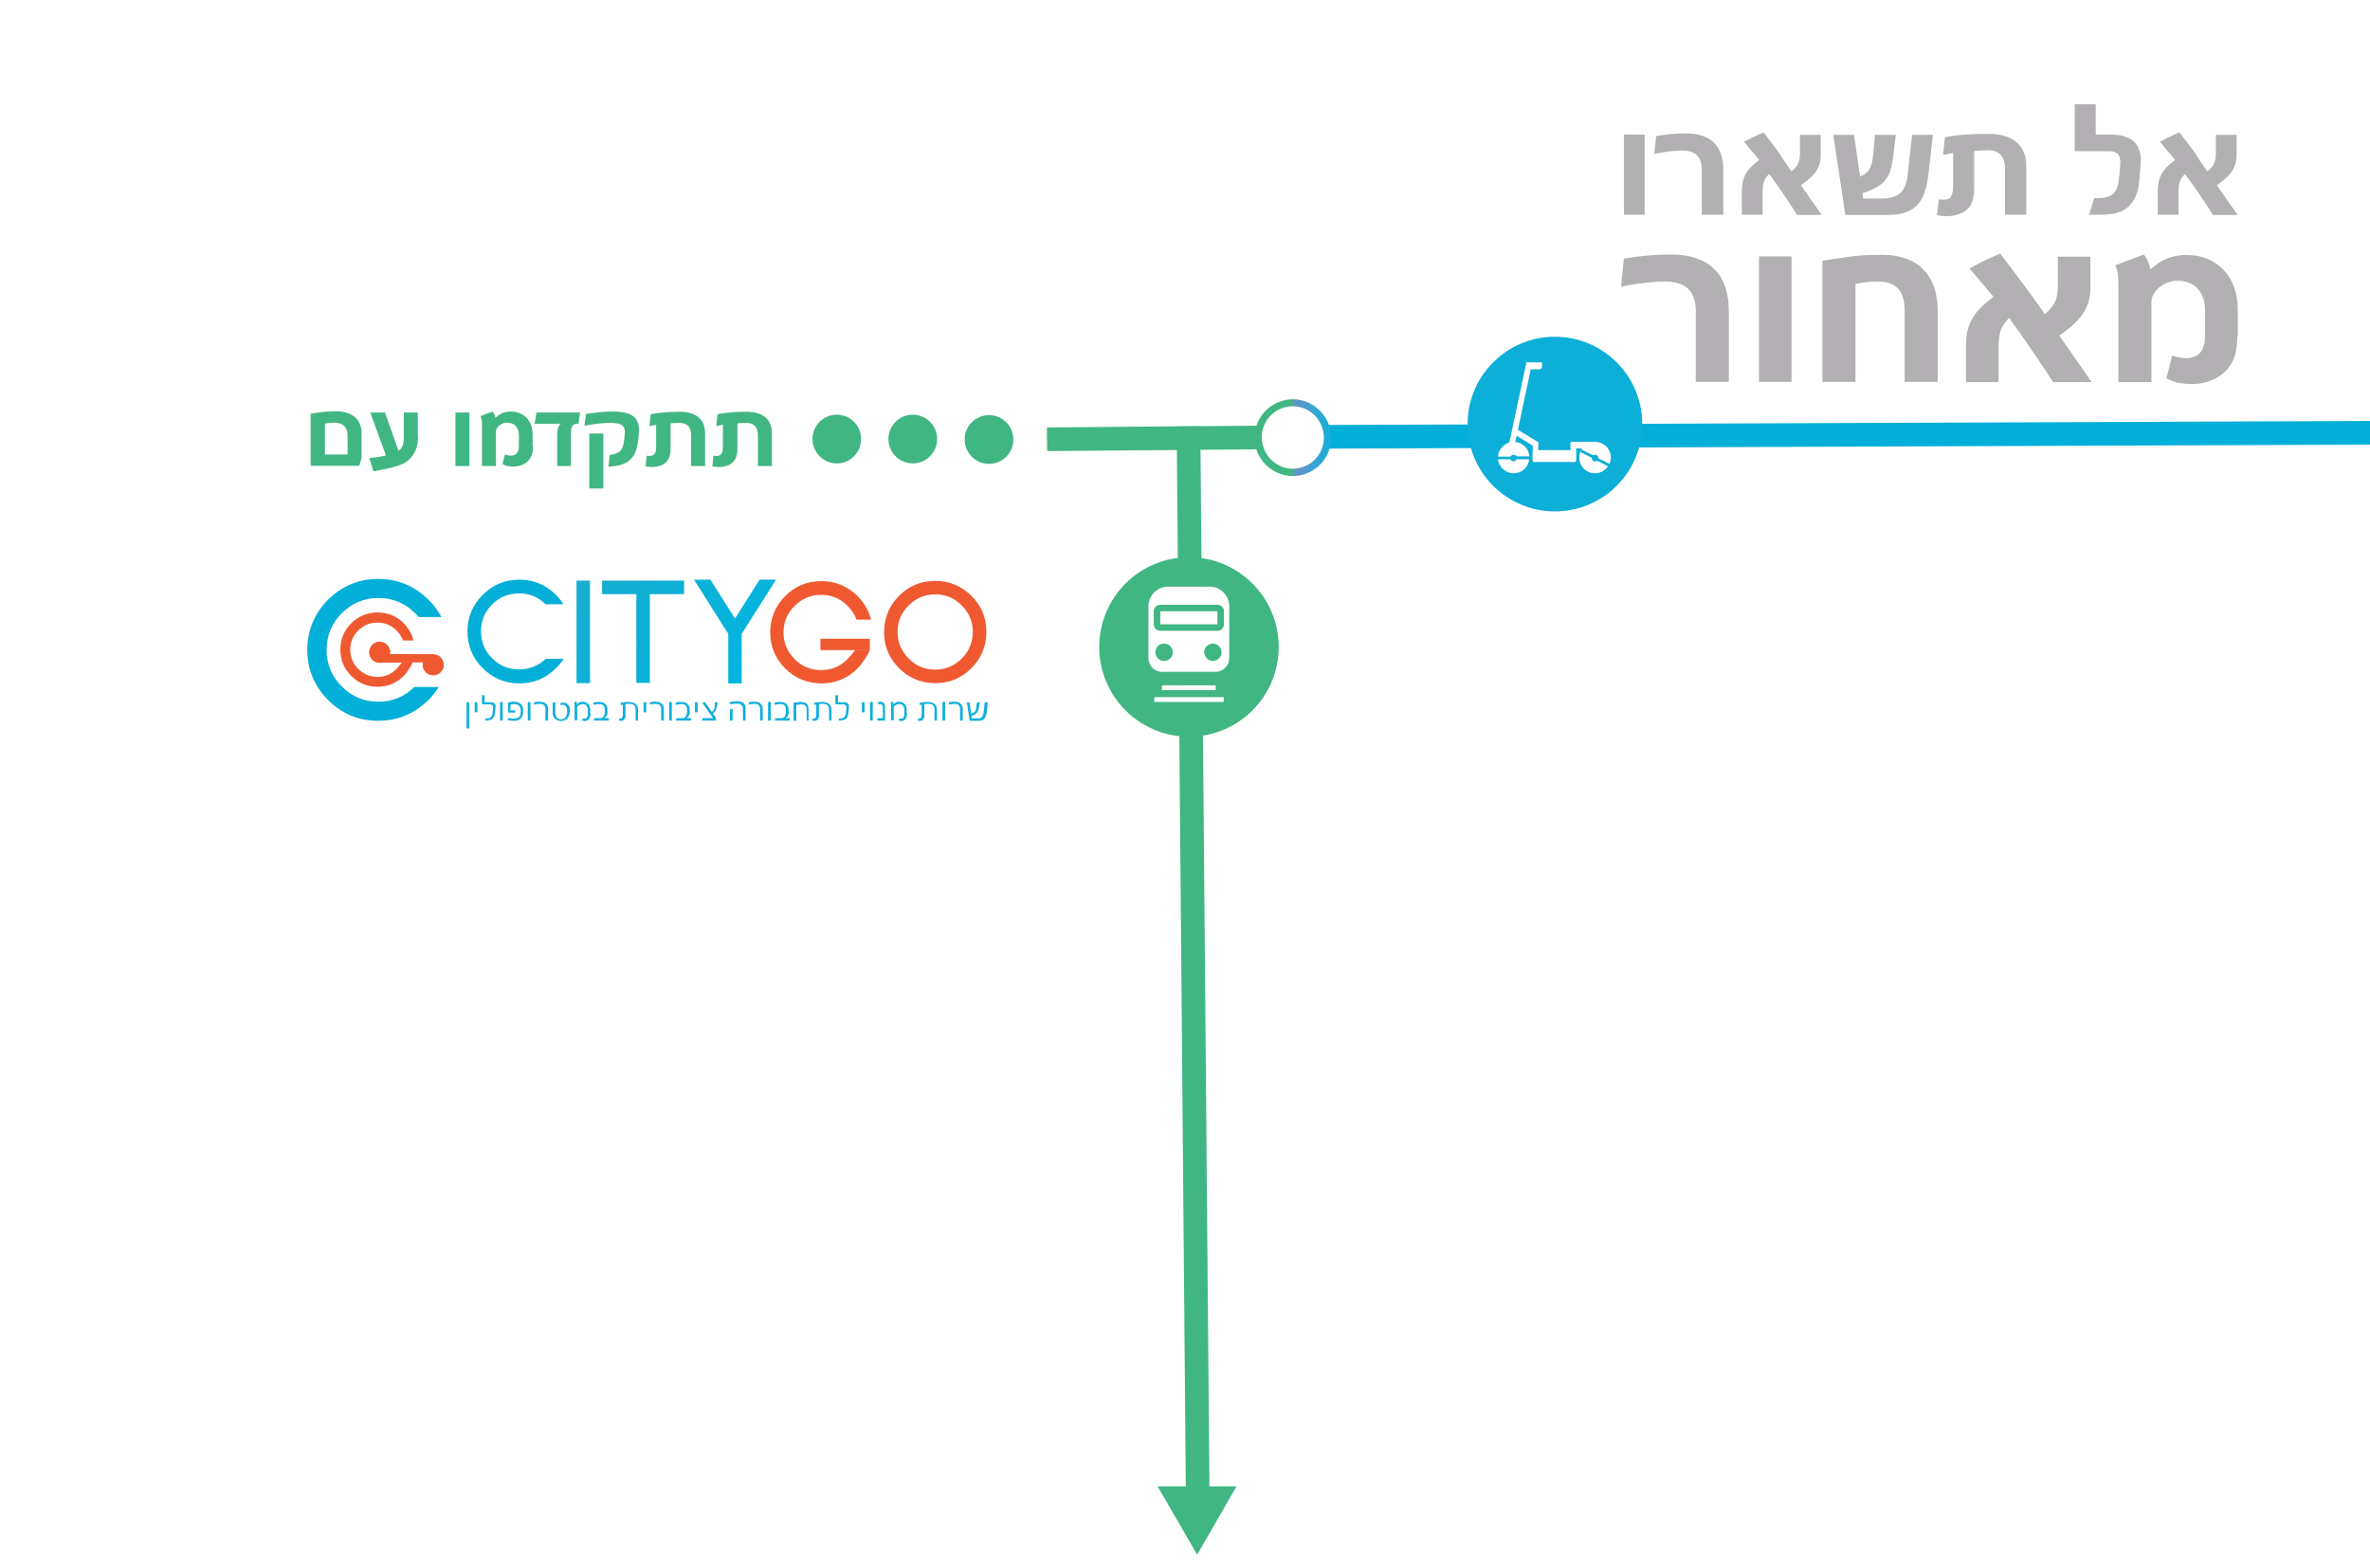 <?xml version="1.0" encoding="utf-8"?>
<!-- Generator: Adobe Illustrator 22.0.0, SVG Export Plug-In . SVG Version: 6.00 Build 0)  -->
<svg version="1.1" id="Layer_1" xmlns="http://www.w3.org/2000/svg" xmlns:xlink="http://www.w3.org/1999/xlink" x="0px" y="0px"
	 viewBox="0 0 982.5 650" style="enable-background:new 0 0 982.5 650;" xml:space="preserve">
<style type="text/css">
	.st0{opacity:0.34;}
	.st1{fill:#0CAFD8;}
	.st2{fill:#FFFFFF;stroke:#0CAFD8;stroke-width:2.835;stroke-miterlimit:10;}
	.st3{fill:#FFFFFF;stroke:#0CAFD8;stroke-width:1.984;stroke-miterlimit:10;}
	.st4{fill:#FFFFFF;}
	.st5{fill:#10B1DB;}
	.st6{fill:#0FB0DC;}
	.st7{clip-path:url(#SVGID_20_);fill:#ED6F4F;}
	.st8{fill:url(#SVGID_21_);}
	.st9{clip-path:url(#SVGID_22_);fill:#0FB0DC;}
	.st10{fill:url(#SVGID_23_);}
	.st11{fill:#02AFD8;}
	.st12{fill:#ED6F4F;}
	.st13{fill:url(#SVGID_24_);}
	.st14{fill:url(#SVGID_25_);}
	.st15{fill:url(#SVGID_26_);}
	.st16{fill:#F07351;}
	.st17{fill:url(#SVGID_27_);}
	.st18{fill:url(#SVGID_28_);}
	.st19{fill:url(#SVGID_29_);}
	.st20{fill:url(#SVGID_30_);}
	.st21{fill:url(#SVGID_31_);}
	.st22{fill:url(#SVGID_32_);}
	.st23{fill:url(#SVGID_33_);}
	.st24{fill:url(#SVGID_34_);}
	.st25{fill:url(#SVGID_35_);}
	.st26{fill:url(#SVGID_36_);}
	.st27{fill:url(#SVGID_37_);}
	.st28{fill:url(#SVGID_38_);}
	.st29{fill:url(#SVGID_39_);}
	.st30{fill:url(#SVGID_40_);}
	.st31{fill:url(#SVGID_41_);stroke:#EE704F;stroke-width:10.661;stroke-miterlimit:10;}
	.st32{fill:#FFFFFF;stroke:#EE704F;stroke-width:6.046;stroke-miterlimit:10;}
	.st33{fill:url(#SVGID_42_);stroke:#EE704F;stroke-width:2.13;stroke-miterlimit:10;}
	.st34{fill:#FFFFFF;stroke:#EE704F;stroke-width:0.814;stroke-miterlimit:10;}
	.st35{fill:url(#SVGID_43_);}
	.st36{fill:url(#SVGID_44_);}
	.st37{fill:url(#SVGID_45_);}
	.st38{fill:url(#SVGID_46_);}
	.st39{fill:url(#SVGID_47_);}
	.st40{fill:#21201F;}
	.st41{fill:url(#SVGID_48_);}
	.st42{fill:#16A1C2;}
	.st43{fill:#16ADD0;}
	.st44{fill:#00B5E1;}
	.st45{fill:#67B1E2;}
	.st46{fill:#10B7D4;}
	.st47{fill:#F06531;}
	.st48{fill:#F37652;}
	.st49{fill:#EA664B;}
	.st50{fill:#0BB5D1;}
	.st51{fill:url(#SVGID_49_);}
	.st52{fill:url(#SVGID_50_);}
	.st53{fill:url(#SVGID_51_);}
	.st54{fill:url(#SVGID_52_);}
	.st55{fill:url(#SVGID_53_);}
	.st56{fill:url(#SVGID_54_);}
	.st57{fill:url(#SVGID_55_);}
	.st58{fill:url(#SVGID_56_);}
	.st59{fill:url(#SVGID_57_);}
	.st60{fill:url(#SVGID_58_);}
	.st61{fill:url(#SVGID_59_);}
	.st62{fill:url(#SVGID_60_);}
	.st63{fill:url(#SVGID_61_);}
	.st64{fill:url(#SVGID_62_);}
	.st65{fill:url(#SVGID_63_);}
	.st66{fill:url(#SVGID_64_);}
	.st67{fill:url(#SVGID_65_);}
	.st68{fill:url(#SVGID_66_);}
	.st69{fill:url(#SVGID_67_);}
	.st70{fill:url(#SVGID_68_);}
	.st71{fill:url(#SVGID_69_);}
	.st72{fill:url(#SVGID_70_);}
	.st73{fill:url(#SVGID_71_);}
	.st74{fill:#00AED7;}
	.st75{fill:url(#SVGID_72_);}
	.st76{fill:url(#SVGID_73_);}
	.st77{fill:url(#SVGID_74_);}
	.st78{fill:url(#SVGID_75_);}
	.st79{fill:url(#SVGID_76_);}
	.st80{fill:url(#SVGID_77_);}
	.st81{fill:url(#SVGID_78_);}
	.st82{fill:url(#SVGID_79_);}
	.st83{fill:url(#SVGID_80_);}
	.st84{fill:url(#SVGID_81_);}
	.st85{fill:#0BB0DB;}
	.st86{fill:url(#SVGID_82_);}
	.st87{fill:url(#SVGID_83_);}
	.st88{fill:url(#SVGID_84_);}
	.st89{fill:url(#SVGID_85_);}
	.st90{fill:#0BB5D1;stroke:#0BB5D1;stroke-width:2.13;stroke-miterlimit:10;}
	.st91{fill:#FFFFFF;stroke:#FFFFFF;stroke-width:0.814;stroke-miterlimit:10;}
	.st92{fill:url(#SVGID_86_);}
	.st93{fill:url(#SVGID_87_);}
	.st94{fill:url(#SVGID_88_);}
	.st95{fill:url(#SVGID_89_);stroke:url(#SVGID_90_);stroke-width:2.13;stroke-miterlimit:10;}
	.st96{fill:url(#SVGID_91_);}
	.st97{fill:url(#SVGID_92_);}
	.st98{fill:url(#SVGID_93_);}
	.st99{fill:url(#SVGID_94_);}
	.st100{fill:url(#SVGID_95_);}
	.st101{fill:url(#SVGID_96_);}
	.st102{fill:#ED3B3E;}
	.st103{clip-path:url(#SVGID_98_);fill:url(#SVGID_99_);}
	.st104{fill:url(#SVGID_100_);}
	.st105{fill:url(#SVGID_101_);}
	.st106{clip-path:url(#SVGID_103_);fill:url(#SVGID_104_);}
	.st107{fill:url(#SVGID_105_);}
	.st108{fill:url(#SVGID_106_);}
	.st109{fill:#0BAAD0;}
	.st110{fill:url(#SVGID_107_);}
	.st111{fill:url(#SVGID_108_);}
	.st112{clip-path:url(#SVGID_110_);fill:url(#SVGID_111_);}
	.st113{clip-path:url(#SVGID_113_);fill:url(#SVGID_114_);}
	.st114{clip-path:url(#SVGID_116_);fill:#0BAAD0;}
	.st115{clip-path:url(#SVGID_118_);fill:url(#SVGID_119_);}
	.st116{fill:#03AED5;}
	.st117{clip-path:url(#SVGID_121_);fill:#0BAAD0;}
	.st118{clip-path:url(#SVGID_123_);fill:#0BAAD0;}
	.st119{clip-path:url(#SVGID_125_);fill:#ED6F4F;}
	.st120{clip-path:url(#SVGID_127_);fill:#ED6F4F;}
	.st121{fill:url(#SVGID_128_);}
	.st122{clip-path:url(#SVGID_130_);fill:url(#SVGID_131_);}
	.st123{fill:url(#SVGID_132_);}
	.st124{clip-path:url(#SVGID_134_);fill:url(#SVGID_135_);}
	.st125{fill:url(#SVGID_136_);}
	.st126{fill:url(#SVGID_137_);}
	.st127{fill:url(#SVGID_138_);}
	.st128{clip-path:url(#SVGID_140_);fill:url(#SVGID_141_);}
	.st129{fill:url(#SVGID_142_);}
	.st130{clip-path:url(#SVGID_144_);fill:url(#SVGID_145_);}
	.st131{fill:url(#SVGID_146_);}
	.st132{fill:url(#SVGID_147_);}
	.st133{clip-path:url(#SVGID_149_);fill:url(#SVGID_150_);}
	.st134{clip-path:url(#SVGID_149_);fill:url(#SVGID_151_);}
	.st135{clip-path:url(#SVGID_153_);fill:#02AFD8;}
	.st136{fill:url(#SVGID_154_);}
	.st137{clip-path:url(#SVGID_155_);fill:#02AFD8;}
	.st138{fill:url(#SVGID_156_);}
	.st139{clip-path:url(#SVGID_157_);fill:#02AFD8;}
	.st140{fill:#00ADD4;}
	.st141{fill:url(#SVGID_158_);}
	.st142{fill:none;}
	.st143{fill:url(#SVGID_159_);}
	.st144{fill:#EC5F3E;}
	.st145{clip-path:url(#SVGID_161_);fill:url(#SVGID_162_);}
	.st146{clip-path:url(#SVGID_161_);fill:url(#SVGID_163_);}
	.st147{clip-path:url(#SVGID_165_);fill:#02AFD8;}
	.st148{fill:url(#SVGID_166_);}
	.st149{fill:url(#SVGID_167_);}
	.st150{fill:#EF5930;}
	.st151{clip-path:url(#SVGID_169_);fill:url(#SVGID_170_);}
	.st152{clip-path:url(#SVGID_169_);fill:url(#SVGID_171_);}
	.st153{clip-path:url(#SVGID_173_);fill:#02AFD8;}
	.st154{fill:url(#SVGID_174_);}
	.st155{fill:#EE5E38;}
	.st156{fill:url(#SVGID_175_);}
	.st157{clip-path:url(#SVGID_177_);fill:url(#SVGID_178_);}
	.st158{clip-path:url(#SVGID_177_);fill:url(#SVGID_179_);}
	.st159{clip-path:url(#SVGID_181_);fill:#02AFD8;}
	.st160{fill:url(#SVGID_182_);}
	.st161{fill:url(#SVGID_183_);}
	.st162{clip-path:url(#SVGID_185_);fill:url(#SVGID_186_);}
	.st163{clip-path:url(#SVGID_185_);fill:url(#SVGID_187_);}
	.st164{clip-path:url(#SVGID_189_);fill:#02AFD8;}
	.st165{fill:url(#SVGID_190_);}
	.st166{fill:url(#SVGID_191_);}
	.st167{fill:url(#SVGID_192_);}
	.st168{clip-path:url(#SVGID_194_);fill:#02AFD8;}
	.st169{fill:url(#SVGID_195_);}
	.st170{fill:url(#SVGID_196_);}
	.st171{clip-path:url(#SVGID_197_);fill:url(#SVGID_198_);}
	.st172{clip-path:url(#SVGID_197_);fill:#FFFFFF;}
	.st173{clip-path:url(#SVGID_199_);fill:#FFFFFF;}
	.st174{clip-path:url(#SVGID_200_);fill:#ED6F4F;}
	.st175{fill:url(#SVGID_201_);}
	.st176{clip-path:url(#SVGID_202_);fill:#0FB0DC;}
	.st177{fill:url(#SVGID_203_);}
	.st178{fill:url(#SVGID_204_);}
	.st179{clip-path:url(#SVGID_206_);fill:url(#SVGID_207_);}
	.st180{clip-path:url(#SVGID_206_);fill:url(#SVGID_208_);}
	.st181{clip-path:url(#SVGID_210_);fill:#02AFD8;}
	.st182{fill:url(#SVGID_211_);}
	.st183{fill:url(#SVGID_212_);}
	.st184{fill:url(#SVGID_213_);}
	.st185{clip-path:url(#SVGID_216_);}
	.st186{clip-path:url(#SVGID_217_);fill:#02AFD8;}
	.st187{clip-path:url(#SVGID_219_);fill:#02AFD8;}
	.st188{fill:url(#SVGID_220_);}
	.st189{fill:#F05930;}
	.st190{fill:url(#SVGID_221_);}
	.st191{fill:url(#SVGID_222_);}
	.st192{fill:url(#SVGID_223_);}
	.st193{fill:url(#SVGID_224_);}
	.st194{clip-path:url(#SVGID_226_);fill:#02AFD8;}
	.st195{fill:url(#SVGID_227_);}
	.st196{fill:url(#SVGID_228_);}
	.st197{clip-path:url(#SVGID_230_);fill:#02AFD8;}
	.st198{fill:#FFFFFF;filter:url(#Adobe_OpacityMaskFilter);}
	.st199{mask:url(#path-9-inside-1_7_);fill:#02AFD8;}
	.st200{fill:#40B683;}
	.st201{fill:#FFFFFF;filter:url(#Adobe_OpacityMaskFilter_1_);}
	.st202{mask:url(#path-9-inside-1_6_);fill:#40B683;}
	.st203{fill:#98539E;}
	.st204{fill:#FFFFFF;filter:url(#Adobe_OpacityMaskFilter_2_);}
	.st205{mask:url(#path-9-inside-1_3_);fill:#98539E;}
	.st206{fill:#00A18D;}
	.st207{fill:#FFFFFF;filter:url(#Adobe_OpacityMaskFilter_3_);}
	.st208{mask:url(#path-9-inside-1_9_);fill:#0CAFD8;}
	.st209{clip-path:url(#SVGID_232_);}
	.st210{fill:#9B53A1;}
	.st211{fill:url(#SVGID_239_);}
	.st212{fill:#FFFFFF;stroke:url(#SVGID_240_);stroke-width:2.835;stroke-miterlimit:10;}
	.st213{fill:#C89587;}
	.st214{fill:url(#SVGID_247_);}
	.st215{fill:url(#SVGID_254_);}
	.st216{opacity:0.62;}
	.st217{fill:#F1F1F1;}
	.st218{opacity:0.63;}
	.st219{clip-path:url(#SVGID_256_);}
	.st220{fill:none;stroke:#C29089;stroke-width:0.74;stroke-miterlimit:10;}
	.st221{fill:none;stroke:#D3A28F;stroke-width:0.74;stroke-miterlimit:10;}
	.st222{fill:none;stroke:#9EB9AC;stroke-width:0.74;stroke-miterlimit:10;}
	.st223{fill:none;stroke:#A7B196;stroke-width:0.74;stroke-miterlimit:10;}
	.st224{fill:none;stroke:#6994A6;stroke-width:0.74;stroke-miterlimit:10;}
	.st225{fill:none;stroke:#A7B197;stroke-width:0.74;stroke-miterlimit:10;}
	.st226{clip-path:url(#SVGID_258_);}
	.st227{opacity:0.29;}
	.st228{fill:url(#SVGID_259_);}
	.st229{fill:url(#SVGID_260_);}
	.st230{fill:url(#SVGID_261_);}
	.st231{fill:url(#SVGID_262_);}
	.st232{fill:url(#SVGID_263_);}
	.st233{opacity:0.17;}
	.st234{opacity:0.49;}
	.st235{opacity:0.35;}
	.st236{fill:url(#SVGID_266_);}
	.st237{fill:url(#SVGID_267_);}
	.st238{fill:url(#SVGID_268_);}
	.st239{fill:url(#SVGID_269_);}
	.st240{fill:url(#SVGID_274_);}
	.st241{fill:url(#SVGID_275_);}
	.st242{fill:url(#SVGID_276_);}
	.st243{fill:url(#SVGID_277_);}
	.st244{fill:url(#SVGID_278_);}
	.st245{fill:url(#SVGID_279_);}
	.st246{clip-path:url(#SVGID_281_);}
	.st247{clip-path:url(#SVGID_283_);}
	.st248{fill:url(#SVGID_284_);}
	.st249{fill:#00A38F;}
	.st250{fill:#FFFFFF;stroke:url(#SVGID_285_);stroke-width:1.984;stroke-miterlimit:10;}
	.st251{fill:#FFFFFF;stroke:url(#SVGID_286_);stroke-width:1.984;stroke-miterlimit:10;}
	.st252{fill:#A92E91;}
	.st253{fill:#FFFFFF;stroke:url(#SVGID_287_);stroke-width:1.984;stroke-miterlimit:10;}
	.st254{fill:#11B2DB;}
	.st255{fill:#00A28E;}
	.st256{fill:url(#SVGID_288_);}
	.st257{fill:url(#SVGID_289_);}
	.st258{fill:#FFFFFF;stroke:url(#SVGID_292_);stroke-width:1.984;stroke-miterlimit:10;}
	.st259{fill:#FFFFFF;stroke:url(#SVGID_293_);stroke-width:1.984;stroke-miterlimit:10;}
	.st260{fill:url(#SVGID_294_);}
	.st261{fill:url(#SVGID_295_);}
	.st262{fill:url(#SVGID_296_);}
	.st263{fill:url(#SVGID_297_);}
	.st264{fill:url(#SVGID_300_);}
	.st265{fill:url(#SVGID_301_);}
	.st266{fill:url(#SVGID_302_);}
	.st267{opacity:0.29;clip-path:url(#SVGID_304_);}
	.st268{fill:url(#SVGID_305_);}
	.st269{fill:url(#SVGID_306_);}
	.st270{opacity:0.29;clip-path:url(#SVGID_308_);}
	.st271{fill:url(#SVGID_309_);}
	.st272{fill:url(#SVGID_310_);}
	.st273{fill:url(#SVGID_311_);}
	.st274{fill:url(#SVGID_314_);}
	.st275{fill:url(#SVGID_315_);}
	.st276{fill:url(#SVGID_316_);}
	.st277{opacity:0.29;clip-path:url(#SVGID_318_);}
	.st278{fill:url(#SVGID_319_);}
	.st279{fill:url(#SVGID_320_);}
	.st280{opacity:0.29;clip-path:url(#SVGID_322_);}
	.st281{fill:url(#SVGID_323_);}
	.st282{fill:url(#SVGID_324_);}
	.st283{clip-path:url(#SVGID_326_);}
	.st284{clip-path:url(#SVGID_328_);}
	.st285{clip-path:url(#SVGID_332_);}
	.st286{clip-path:url(#SVGID_334_);}
	.st287{clip-path:url(#SVGID_338_);}
	.st288{clip-path:url(#SVGID_340_);}
	.st289{clip-path:url(#SVGID_344_);}
	.st290{clip-path:url(#SVGID_348_);fill:#00B3DF;}
	.st291{clip-path:url(#SVGID_348_);fill:#00B3DE;}
	.st292{clip-path:url(#SVGID_348_);fill:#05B2DE;}
	.st293{clip-path:url(#SVGID_348_);fill:#07B2DD;}
	.st294{clip-path:url(#SVGID_348_);fill:#00B2DC;}
	.st295{clip-path:url(#SVGID_348_);fill:#05B1DB;}
	.st296{clip-path:url(#SVGID_348_);fill:#00B0DA;}
	.st297{clip-path:url(#SVGID_348_);fill:#02B0DA;}
	.st298{clip-path:url(#SVGID_348_);fill:#04B0D9;}
	.st299{clip-path:url(#SVGID_348_);fill:#02AFD8;}
	.st300{clip-path:url(#SVGID_348_);fill:#04AFD7;}
	.st301{clip-path:url(#SVGID_348_);fill:#00AED6;}
	.st302{clip-path:url(#SVGID_348_);fill:#09AED6;}
	.st303{clip-path:url(#SVGID_348_);fill:#03AED5;}
	.st304{clip-path:url(#SVGID_348_);fill:#0AADD4;}
	.st305{clip-path:url(#SVGID_348_);fill:#0AADD3;}
	.st306{clip-path:url(#SVGID_348_);fill:#0DADD3;}
	.st307{clip-path:url(#SVGID_348_);fill:#13ACD1;}
	.st308{clip-path:url(#SVGID_348_);fill:#13ACD0;}
	.st309{clip-path:url(#SVGID_348_);fill:#14ACD0;}
	.st310{clip-path:url(#SVGID_348_);fill:#17ABD0;}
	.st311{clip-path:url(#SVGID_348_);fill:#14ABCE;}
	.st312{fill:url(#SVGID_349_);}
	.st313{clip-path:url(#SVGID_332_);fill:none;}
	.st314{clip-path:url(#SVGID_351_);}
	.st315{clip-path:url(#SVGID_353_);}
	.st316{clip-path:url(#SVGID_357_);}
	.st317{clip-path:url(#SVGID_359_);}
	.st318{clip-path:url(#SVGID_363_);}
	.st319{fill:#A72E8F;}
	.st320{clip-path:url(#SVGID_367_);fill:#00B3DF;}
	.st321{clip-path:url(#SVGID_367_);fill:#00B3DE;}
	.st322{clip-path:url(#SVGID_367_);fill:#05B2DE;}
	.st323{clip-path:url(#SVGID_367_);fill:#07B2DD;}
	.st324{clip-path:url(#SVGID_367_);fill:#00B2DC;}
	.st325{clip-path:url(#SVGID_367_);fill:#05B1DB;}
	.st326{clip-path:url(#SVGID_367_);fill:#00B0DA;}
	.st327{clip-path:url(#SVGID_367_);fill:#02B0DA;}
	.st328{clip-path:url(#SVGID_367_);fill:#04B0D9;}
	.st329{clip-path:url(#SVGID_367_);fill:#02AFD8;}
	.st330{clip-path:url(#SVGID_367_);fill:#04AFD7;}
	.st331{clip-path:url(#SVGID_367_);fill:#00AED6;}
	.st332{clip-path:url(#SVGID_367_);fill:#09AED6;}
	.st333{clip-path:url(#SVGID_367_);fill:#03AED5;}
	.st334{clip-path:url(#SVGID_367_);fill:#0AADD4;}
	.st335{clip-path:url(#SVGID_367_);fill:#0AADD3;}
	.st336{clip-path:url(#SVGID_367_);fill:#0DADD3;}
	.st337{clip-path:url(#SVGID_367_);fill:#13ACD1;}
	.st338{clip-path:url(#SVGID_367_);fill:#13ACD0;}
	.st339{clip-path:url(#SVGID_367_);fill:#14ACD0;}
	.st340{clip-path:url(#SVGID_367_);fill:#17ABD0;}
	.st341{clip-path:url(#SVGID_367_);fill:#14ABCE;}
	.st342{fill:url(#SVGID_368_);}
	.st343{clip-path:url(#SVGID_351_);fill:none;}
	.st344{clip-path:url(#SVGID_370_);}
	.st345{fill:#FFFFFF;filter:url(#Adobe_OpacityMaskFilter_4_);}
	.st346{mask:url(#path-9-inside-1_8_);fill:#40B683;}
	.st347{fill:url(#SVGID_373_);}
	.st348{clip-path:url(#SVGID_370_);fill:none;}
	.st349{clip-path:url(#SVGID_375_);}
	.st350{fill:#FFFFFF;filter:url(#Adobe_OpacityMaskFilter_5_);}
	.st351{mask:url(#path-9-inside-1_12_);fill:#40B683;}
	.st352{fill:url(#SVGID_378_);}
	.st353{clip-path:url(#SVGID_375_);fill:none;}
	.st354{clip-path:url(#SVGID_380_);}
	.st355{fill:url(#SVGID_381_);}
	.st356{clip-path:url(#SVGID_380_);fill:none;}
	.st357{clip-path:url(#SVGID_383_);}
	.st358{fill:url(#SVGID_384_);}
	.st359{clip-path:url(#SVGID_383_);fill:none;}
	.st360{clip-path:url(#SVGID_386_);}
	.st361{fill:#FFFFFF;filter:url(#Adobe_OpacityMaskFilter_6_);}
	.st362{mask:url(#path-9-inside-1_4_);fill:#40B683;}
	.st363{fill:url(#SVGID_389_);}
	.st364{fill:#FFFFFF;stroke:url(#SVGID_390_);stroke-width:1.984;stroke-miterlimit:10;}
	.st365{fill:#FFFFFF;stroke:url(#SVGID_391_);stroke-width:1.984;stroke-miterlimit:10;}
	.st366{fill:#FFFFFF;stroke:url(#SVGID_392_);stroke-width:1.984;stroke-miterlimit:10;}
	.st367{fill:url(#SVGID_393_);}
	.st368{fill:url(#SVGID_394_);}
	.st369{fill:#FFFFFF;stroke:url(#SVGID_397_);stroke-width:1.984;stroke-miterlimit:10;}
	.st370{fill:#FFFFFF;stroke:url(#SVGID_398_);stroke-width:1.984;stroke-miterlimit:10;}
	.st371{fill:#FFFFFF;stroke:url(#SVGID_399_);stroke-width:1.984;stroke-miterlimit:10;}
	.st372{fill:#FFFFFF;stroke:url(#SVGID_400_);stroke-width:1.984;stroke-miterlimit:10;}
	.st373{fill:#FFFFFF;stroke:url(#SVGID_401_);stroke-width:1.984;stroke-miterlimit:10;}
	.st374{fill:url(#SVGID_402_);}
	.st375{fill:url(#SVGID_403_);}
	.st376{fill:#FFFFFF;stroke:url(#SVGID_406_);stroke-width:1.984;stroke-miterlimit:10;}
	.st377{fill:#FFFFFF;stroke:url(#SVGID_407_);stroke-width:1.984;stroke-miterlimit:10;}
	.st378{fill:#FFFFFF;stroke:url(#SVGID_408_);stroke-width:1.984;stroke-miterlimit:10;}
	.st379{fill:#FFFFFF;stroke:url(#SVGID_409_);stroke-width:1.984;stroke-miterlimit:10;}
	.st380{fill:#FFFFFF;stroke:url(#SVGID_410_);stroke-width:1.984;stroke-miterlimit:10;}
	.st381{fill:url(#SVGID_411_);}
	.st382{fill:url(#SVGID_412_);}
	.st383{fill:#FFFFFF;stroke:url(#SVGID_415_);stroke-width:1.984;stroke-miterlimit:10;}
	.st384{fill:#FFFFFF;stroke:url(#SVGID_416_);stroke-width:1.984;stroke-miterlimit:10;}
	.st385{fill:#FFFFFF;stroke:url(#SVGID_417_);stroke-width:1.984;stroke-miterlimit:10;}
	.st386{fill:#FFFFFF;stroke:url(#SVGID_418_);stroke-width:1.984;stroke-miterlimit:10;}
	.st387{fill:#FFFFFF;stroke:url(#SVGID_419_);stroke-width:1.984;stroke-miterlimit:10;}
	.st388{fill:url(#SVGID_420_);}
	.st389{fill:url(#SVGID_421_);}
	.st390{fill:#FFFFFF;stroke:url(#SVGID_424_);stroke-width:1.984;stroke-miterlimit:10;}
	.st391{fill:#FFFFFF;stroke:url(#SVGID_425_);stroke-width:1.984;stroke-miterlimit:10;}
	.st392{clip-path:url(#SVGID_427_);fill:#00A38F;}
	.st393{clip-path:url(#SVGID_427_);}
	.st394{fill:#A92E8F;}
	.st395{fill:url(#SVGID_428_);}
	.st396{fill:#FFFFFF;filter:url(#Adobe_OpacityMaskFilter_7_);}
	.st397{mask:url(#path-9-inside-1_10_);fill:#02AFD8;}
	.st398{fill:#FFFFFF;filter:url(#Adobe_OpacityMaskFilter_8_);}
	.st399{mask:url(#path-9-inside-1_11_);fill:#02AFD8;}
	.st400{fill:#41B885;}
	.st401{clip-path:url(#SVGID_427_);fill:none;}
	.st402{clip-path:url(#SVGID_427_);fill:#FFFFFF;stroke:url(#SVGID_429_);stroke-width:2.835;stroke-miterlimit:10;}
	.st403{clip-path:url(#SVGID_427_);fill:#FFFFFF;}
	.st404{clip-path:url(#SVGID_427_);fill:#AB2F92;}
	.st405{clip-path:url(#SVGID_427_);fill:#A92E8F;}
	.st406{clip-path:url(#SVGID_427_);fill:#FFFFFF;stroke:url(#SVGID_430_);stroke-width:2.835;stroke-miterlimit:10;}
	.st407{fill:none;stroke:#40B683;stroke-width:2.835;stroke-miterlimit:10;}
	.st408{fill:none;stroke:url(#SVGID_431_);stroke-width:2.835;stroke-miterlimit:10;}
	.st409{fill:none;stroke:#0CB0D6;stroke-width:2.835;stroke-miterlimit:10;}
	.st410{fill:url(#SVGID_432_);}
	.st411{opacity:0.94;}
	.st412{fill:url(#SVGID_433_);}
	.st413{fill:#C9C9C8;}
	.st414{fill:url(#SVGID_434_);}
	.st415{fill:url(#SVGID_435_);}
	.st416{fill:url(#SVGID_436_);}
	.st417{fill:#B2B0B2;}
	.st418{fill:url(#SVGID_437_);}
</style>
<polygon class="st142" points="876.4,568.4 876.4,873.7 763,970.1 711.8,1065.7 714.5,1247.5 773.2,1300.3 832.5,1270.5 
	917.1,1300.3 968.8,1242.2 1280.8,1237.4 1280.8,563.9 "/>
<g>
	<defs>
		<rect id="SVGID_374_" x="-515.8" y="792.1" width="595.3" height="842"/>
	</defs>
	<clipPath id="SVGID_20_">
		<use xlink:href="#SVGID_374_"  style="overflow:visible;"/>
	</clipPath>
</g>
<g>
	<defs>
		<rect id="SVGID_382_" x="185.1" y="792" width="597.6" height="845.1"/>
	</defs>
	<clipPath id="SVGID_21_">
		<use xlink:href="#SVGID_382_"  style="overflow:visible;"/>
	</clipPath>
	<g style="clip-path:url(#SVGID_21_);">
		<g>
			<path class="st206" d="M370,415.8l-8.8,0l0.4,478.1l8.8,0L370,415.8z"/>
		</g>
	</g>
</g>
<g>
	<path class="st142" d="M458.6,327c-4.6,0-4.5-7.1,0-7.1C463.2,319.9,463.2,327,458.6,327z"/>
</g>
<rect x="161.4" y="-34.2" class="st142" width="594.9" height="840.1"/>
<g>
	<g>
		<g>
			<path class="st200" d="M497.6,176.7l-9.8,0.1l3.8,442.1l9.8-0.1L497.6,176.7z"/>
		</g>
	</g>
</g>
<g>
	<g>
		<g>
			<path class="st200" d="M434,177.2l0.1,9.8l93.4-0.8l-0.1-9.8L434,177.2z"/>
		</g>
	</g>
</g>
<g>
	<g>
		<path class="st11" d="M543.4,186l0-9.8l443.2-1.7l0,9.8L543.4,186z"/>
	</g>
</g>
<g>
	<path class="st4" d="M540.2,195.1c-7.6,2.4-15.7-1.8-18-9.4c-2.4-7.6,1.8-15.7,9.4-18.1c7.6-2.4,15.7,1.8,18,9.4
		C552,184.7,547.8,192.8,540.2,195.1z"/>
	
		<linearGradient id="SVGID_22_" gradientUnits="userSpaceOnUse" x1="-3226.683" y1="1933.516" x2="-3239.107" y2="1904.247" gradientTransform="matrix(-0.375 0.927 -0.927 -0.375 1102.985 3897.886)">
		<stop  offset="1.349539e-07" style="stop-color:#40B683"/>
		<stop  offset="0.484" style="stop-color:#40B683"/>
		<stop  offset="0.5" style="stop-color:#6693C5"/>
		<stop  offset="1" style="stop-color:#11B2DB"/>
	</linearGradient>
	<path style="fill:url(#SVGID_22_);" d="M541.9,166.7c0.5,0.2,1,0.4,1.4,0.7c3.8,2,6.5,5.3,7.8,9.3c2.6,8.4-2,17.3-10.4,19.9
		c-4.1,1.3-8.4,0.9-12.1-1.1c-3.8-2-6.5-5.3-7.8-9.3c-2.6-8.4,2-17.3,10.4-19.9C534.7,165.1,538.4,165.3,541.9,166.7z M531.1,193.4
		c2.8,1.1,5.8,1.2,8.7,0.3l0,0c6.8-2.1,10.6-9.4,8.4-16.2c-1-3.3-3.3-6-6.3-7.6c-3.1-1.6-6.5-1.9-9.8-0.9
		c-6.8,2.1-10.6,9.4-8.4,16.2c1,3.3,3.3,6,6.3,7.6C530.3,193,530.7,193.2,531.1,193.4z"/>
</g>
<g>
	<g>
		<circle class="st1" cx="644.6" cy="175.8" r="36.2"/>
	</g>
	<g>
		<g>
			<path class="st4" d="M635.4,187.2c0-0.3,0.3-0.6,0.6-0.6h16.7c0.3,0,0.6,0.3,0.6,0.6v3.7c0,0.3-0.3,0.6-0.6,0.6H636
				c-0.3,0-0.6-0.3-0.6-0.6V187.2z"/>
		</g>
		<g>
			<path class="st4" d="M625.3,185.4l7.5-35.2l2.3,0.5l-7.5,35.2L625.3,185.4z"/>
		</g>
		<g>
			<path class="st4" d="M632.8,150.2h6.5v1.7c0,0.7-0.6,1.2-1.2,1.2h-5.3V150.2z"/>
		</g>
		<g>
			<path class="st4" d="M652.8,183.2c0.3,0,0.6,0.3,0.6,0.6v7.1c0,0.3-0.3,0.6-0.6,0.6h-1.1c-0.3,0-0.6-0.3-0.6-0.6v-7.1
				c0-0.3,0.3-0.6,0.6-0.6H652.8z"/>
		</g>
		<g>
			<path class="st4" d="M637.1,183.2c0.3,0,0.6,0.3,0.6,0.6v7.1c0,0.3-0.3,0.6-0.6,0.6H636c-0.3,0-0.6-0.3-0.6-0.6v-7.1
				c0-0.3,0.3-0.6,0.6-0.6H637.1z"/>
		</g>
		<g>
			<path class="st4" d="M628.4,178.4c0.2-0.3,0.6-0.4,0.9-0.2l8.2,5c0.3,0.2,0.4,0.6,0.2,0.9l-0.6,0.9c-0.2,0.3-0.6,0.4-0.9,0.2
				l-8.2-5c-0.3-0.2-0.4-0.6-0.2-0.9L628.4,178.4z"/>
		</g>
		<g>
			<path class="st4" d="M651.1,183.8c0-0.3,0.3-0.6,0.6-0.6h9.7c0.3,0,0.6,0.3,0.6,0.6v1.5c0,0.3-0.3,0.6-0.6,0.6h-9.7
				c-0.3,0-0.6-0.3-0.6-0.6V183.8z"/>
		</g>
		<g>
			<path class="st4" d="M621.1,189.7c0,0,0,0.1,0,0.1L621.1,189.7C621.1,189.6,621.1,189.6,621.1,189.7z M627.5,196.2
				c-3.3,0-6.1-2.5-6.5-5.8l5.2,0c0.1,0.2,0.2,0.4,0.4,0.5c0.6,0.5,1.5,0.4,1.9-0.2c0.1-0.1,0.2-0.2,0.2-0.3l5.2,0
				C633.7,193.6,630.9,196.2,627.5,196.2z M628.8,189.2l5.2,0c-0.2-3.4-3-6-6.5-6c-3.4,0-6.3,2.7-6.5,6.1l5.2,0
				c0-0.1,0.1-0.2,0.2-0.3c0.5-0.6,1.3-0.7,1.9-0.2C628.6,188.8,628.7,189,628.8,189.2z M634,189.7c0,0.1,0,0.1,0,0.2l0-0.4
				C634,189.5,634,189.6,634,189.7z"/>
		</g>
		<g>
			<path class="st4" d="M654.7,189.7c0,3.6,2.9,6.5,6.5,6.5c2.2,0,4.2-1.1,5.4-2.9l-4.5-2.3c-0.1,0.1-0.2,0.2-0.3,0.2
				c-0.7,0.3-1.5,0-1.8-0.7c-0.1-0.2-0.1-0.4-0.1-0.7l-4.7-2.4l0.5-1l4.7,2.4c0.1-0.1,0.2-0.2,0.3-0.2c0.7-0.3,1.5,0,1.8,0.7
				c0.1,0.2,0.1,0.4,0.1,0.7l4.6,2.3c0.4-0.8,0.6-1.7,0.6-2.6c0-3.6-2.9-6.5-6.5-6.5C657.6,183.2,654.7,186.1,654.7,189.7z"/>
		</g>
	</g>
</g>
<g>
	<path class="st200" d="M149.9,189.8l-1,3.3h-20.1v-21.6c2.3-0.3,3.9-0.6,5-0.7c1.1-0.1,2-0.2,2.7-0.2c0.7,0,1.6-0.1,2.7-0.1
		c3.4,0,6,0.8,7.9,2.4c1.9,1.6,2.8,3.9,2.8,6.7V189.8z M144.1,188.5v-8c0-1.7-0.5-3-1.4-3.9c-0.9-0.9-2.3-1.4-4-1.4
		c-1.1,0-2.4,0.1-4,0.4v12.8H144.1z"/>
	<path class="st200" d="M173.3,180.6c0,2.4-0.3,4.4-1,6s-1.6,3-2.9,4.1c-1.3,1.1-3,2-5.2,2.6c-2.1,0.7-5.3,1.3-9.4,2.1l-1.7-5.5
		c2.8-0.3,5.1-0.6,6.9-1.1l-6.5-17.8h6.1l5.6,15.9c0.5-0.3,1-0.8,1.3-1.3s0.6-1.2,0.7-1.9c0.1-0.7,0.2-1.6,0.2-2.8V171h5.8V180.6z"
		/>
	<path class="st200" d="M194.6,193.2h-5.8V171h5.8V193.2z"/>
	<path class="st200" d="M221,185c0,1.9-0.3,3.5-1,4.6c-0.6,1.2-1.6,2.1-2.9,2.8c-1.3,0.7-2.7,1-4.3,1c-0.8,0-1.6-0.1-2.3-0.2
		c-0.7-0.1-1.5-0.4-2.2-0.8l1-4c0.9,0.3,1.7,0.5,2.4,0.5c2.2,0,3.4-1.3,3.4-3.9v-4.5c0-1.7-0.4-2.9-1.3-3.9
		c-0.9-0.9-2.1-1.4-3.6-1.4c-0.8,0-1.5,0.2-2.3,0.6c-0.7,0.4-1.3,0.8-1.7,1.4c-0.4,0.6-0.6,1.1-0.6,1.7v14.3h-5.8v-17.5
		c0-0.6,0-1.1-0.1-1.6c-0.1-0.5-0.2-1-0.5-1.6l5-1.9c0.6,0.7,1,1.6,1.2,2.6c1-0.9,2-1.6,3-2c1-0.4,2.1-0.6,3.3-0.6
		c2.7,0,4.9,0.9,6.6,2.6c1.7,1.8,2.5,4.1,2.5,7.1V185z"/>
	<path class="st200" d="M231,193.2v-12.9c0-1,0.1-1.8,0.3-2.6c0.2-0.8,0.6-1.5,1.2-2.1c-1.1,0.1-2.4,0.1-3.8,0.1h-7.1l0.8-4.7h18.1
		l-0.7,4.7h-0.5c-0.9,0-1.6,0.3-2,0.8s-0.6,1.6-0.6,3.1v13.6H231z"/>
	<path class="st200" d="M254,170.6c3.8,0,6.6,0.6,8.3,1.8s2.6,3.1,2.6,5.7l-0.2,3.3c-0.3,3-0.8,5.2-1.7,6.9
		c-0.9,1.6-2.2,2.9-3.8,3.7c-1.7,0.8-4,1.3-7,1.5l0.6-4.9c1.4-0.2,2.5-0.5,3.3-0.9s1.3-1,1.7-1.7c0.4-0.7,0.7-1.8,0.9-3.2
		s0.3-2.6,0.3-3.7c0-1-0.2-1.8-0.6-2.3c-0.4-0.5-0.9-0.9-1.7-1.1c-0.8-0.2-2-0.4-3.6-0.4c-3.1,0-6.6,0.4-10.8,1.2l0.6-4.9
		C246.9,171,250.5,170.6,254,170.6z M250.1,202.5h-5.8v-22.8h5.8V202.5z"/>
	<path class="st200" d="M292.3,193.2h-5.8v-12.6c0-1.8-0.4-3.1-1.2-4c-0.8-0.8-2-1.3-3.6-1.3c-1.3,0-2.6,0.1-3.7,0.2v10.4
		c0,1.8-0.3,3.3-0.9,4.4c-0.6,1.1-1.5,1.9-2.7,2.5c-1.2,0.5-2.6,0.8-4.1,0.8c-1,0-1.9-0.1-2.7-0.3l0.5-4.4c0.5,0.1,0.9,0.1,1.3,0.1
		c0.9,0,1.6-0.3,2-0.9s0.6-1.6,0.6-3v-9l-2.8,0.5l0.6-4.9c3.1-0.6,7.1-1,11.9-1c3.4,0,6.1,0.8,7.9,2.3c1.8,1.5,2.7,3.8,2.7,6.7
		V193.2z"/>
	<path class="st200" d="M320,193.2h-5.8v-12.6c0-1.8-0.4-3.1-1.2-4c-0.8-0.8-2-1.3-3.6-1.3c-1.3,0-2.6,0.1-3.7,0.2v10.4
		c0,1.8-0.3,3.3-0.9,4.4c-0.6,1.1-1.5,1.9-2.7,2.5c-1.2,0.5-2.6,0.8-4.1,0.8c-1,0-1.9-0.1-2.7-0.3l0.5-4.4c0.5,0.1,0.9,0.1,1.3,0.1
		c0.9,0,1.6-0.3,2-0.9s0.6-1.6,0.6-3v-9l-2.8,0.5l0.6-4.9c3.1-0.6,7.1-1,11.9-1c3.4,0,6.1,0.8,7.9,2.3c1.8,1.5,2.7,3.8,2.7,6.7
		V193.2z"/>
</g>
<g>
	<path class="st417" d="M716.7,158.3H703v-29.2c0-4-1-7.1-3-9.2c-2-2.1-5.3-3.2-9.9-3.2c-4.9,0-11,0.7-18.1,2.1l1.2-11.6
		c6.5-1.1,13-1.7,19.5-1.7c7.8,0,13.8,2,17.9,6c4.1,4,6.1,9.9,6.1,17.7V158.3z"/>
	<path class="st417" d="M742.7,158.3h-13.5v-52h13.5V158.3z"/>
	<path class="st417" d="M803.3,158.3h-13.7v-29.4c0-4.1-0.9-7.2-2.7-9.2c-1.8-2-4.6-3-8.4-3c-2.8,0-5.9,0.3-9.3,1v40.6h-13.7v-50.2
		c2.9-0.5,6.5-1,10.6-1.6c4.1-0.6,8.7-0.9,13.7-0.9c7.7,0,13.5,2,17.5,6.1c4,4,6,9.9,6,17.5V158.3z"/>
	<path class="st417" d="M847.7,130.2c2-1.7,3.4-3.4,4.2-5c0.8-1.6,1.2-3.9,1.2-6.8v-12h13.5v13c0,3.9-1,7.3-2.9,10.3
		s-5.3,6.2-10,9.4l13.4,19.3h-16c-1.5-2.3-3.9-6.1-7.4-11.2c-3.5-5.2-7.1-10.3-10.8-15.4c-1.6,1.6-2.7,3.2-3.4,4.9
		c-0.6,1.7-1,4.3-1,7.9v13.8h-13.5v-14.8c0-3,0.3-5.6,1-7.8c0.7-2.2,1.7-4.2,3.2-6.1c1.4-1.8,3.8-4.1,7.2-6.7l-9.9-11.7l5-2.7
		c1.9-0.9,4.5-2.1,7.7-3.5c4.8,6.3,8.2,10.9,10.3,13.7C841.6,121.6,844.3,125.4,847.7,130.2z"/>
	<path class="st417" d="M927.5,139.3c0,4.5-0.7,8.1-2.2,10.9c-1.5,2.8-3.7,5-6.7,6.6c-3,1.6-6.3,2.4-10,2.4c-1.9,0-3.7-0.2-5.4-0.5
		c-1.7-0.3-3.4-0.9-5.1-1.9l2.4-9.4c2.1,0.7,3.9,1.1,5.7,1.1c5.2,0,7.9-3.1,7.9-9.2v-10.5c0-3.9-1-6.9-3-9.1c-2-2.2-4.8-3.3-8.5-3.3
		c-1.8,0-3.6,0.4-5.3,1.3c-1.7,0.9-3,2-4,3.4c-1,1.4-1.4,2.7-1.4,3.9v33.4h-13.7v-41c0-1.3-0.1-2.5-0.2-3.7
		c-0.1-1.2-0.5-2.4-1.1-3.7l11.8-4.5c1.4,1.6,2.3,3.7,2.8,6.2c2.3-2.1,4.7-3.7,7-4.6c2.4-0.9,5-1.4,7.8-1.4c6.4,0,11.6,2.1,15.5,6.2
		c3.9,4.1,5.9,9.7,5.9,16.7V139.3z"/>
	<path class="st417" d="M681.8,89h-8.6V55.8h8.6V89z"/>
	<path class="st417" d="M714.2,89h-8.7V70.4c0-2.6-0.6-4.5-1.9-5.9c-1.3-1.4-3.4-2.1-6.3-2.1c-3.2,0-7,0.5-11.5,1.4l0.8-7.4
		c4.1-0.7,8.3-1.1,12.5-1.1c5,0,8.8,1.3,11.4,3.8c2.6,2.6,3.9,6.3,3.9,11.3V89z"/>
	<path class="st417" d="M742.7,71.1c1.3-1.1,2.2-2.2,2.7-3.2c0.5-1,0.8-2.5,0.8-4.4v-7.6h8.6v8.3c0,2.5-0.6,4.7-1.8,6.6
		c-1.2,1.9-3.4,3.9-6.4,6l8.6,12.3h-10.2c-0.9-1.5-2.5-3.9-4.7-7.2c-2.2-3.3-4.5-6.6-6.9-9.8c-1,1-1.7,2.1-2.1,3.1
		c-0.4,1.1-0.6,2.8-0.6,5.1V89h-8.6v-9.5c0-1.9,0.2-3.6,0.6-5c0.4-1.4,1.1-2.7,2-3.9c0.9-1.2,2.4-2.6,4.6-4.3l-6.3-7.5l3.2-1.7
		c1.2-0.6,2.8-1.3,4.9-2.2c3.1,4,5.3,6.9,6.6,8.7C738.8,65.6,740.6,68,742.7,71.1z"/>
	<path class="st417" d="M801.3,55.8l-1.9,16.8c-0.5,4.2-1.5,7.5-2.7,9.8c-1.3,2.3-3.1,4-5.4,5.1c-2.3,1.1-5.4,1.6-9.2,1.6h-17.1
		l-5-33.2h8.6l2.5,17.3c1.4-0.6,2.4-1.2,3.1-2c0.7-0.8,1.2-1.8,1.6-3c0.4-1.3,0.7-3.1,0.9-5.5l0.6-6.8h8.6l-0.9,7.8
		c-0.5,4.1-1.1,7-2,8.7c-0.9,1.8-2.2,3.3-3.9,4.5c-1.7,1.2-4.1,2.3-7,3.2l0.3,2.2h7.5c2.5,0,4.5-0.3,5.9-1c1.5-0.6,2.6-1.7,3.4-3.1
		c0.8-1.4,1.4-3.2,1.6-5.4l1.9-16.9H801.3z"/>
	<path class="st417" d="M839.9,89h-8.7V70.2c0-2.7-0.6-4.7-1.8-6c-1.2-1.3-3-1.9-5.4-1.9c-2,0-3.9,0.1-5.6,0.3v15.5
		c0,2.7-0.4,4.9-1.3,6.6c-0.9,1.7-2.2,2.9-4,3.7c-1.8,0.8-3.8,1.2-6.1,1.2c-1.5,0-2.9-0.1-4-0.4l0.8-6.6c0.7,0.1,1.3,0.2,2,0.2
		c1.4,0,2.4-0.4,3-1.3c0.6-0.9,0.9-2.4,0.9-4.5V63.4l-4.2,0.8l0.8-7.3c4.7-1,10.6-1.4,17.8-1.4c5.2,0,9.1,1.1,11.8,3.4
		c2.7,2.3,4.1,5.6,4.1,10.1V89z"/>
	<path class="st417" d="M871.1,89H866l2.2-6.9h1.9c1.9,0,3.4-0.3,4.4-0.8c1.1-0.5,1.9-1.3,2.6-2.3c0.6-1,1-2.3,1.2-3.9
		c0.2-1.6,0.4-4,0.7-7.3v-0.5c0-1.1-0.2-1.9-0.5-2.6c-0.3-0.7-0.8-1.2-1.5-1.5c-0.6-0.4-1.7-0.5-3.2-0.5h-13.7V43.2h8.7v12.6h6.2
		c4.2,0,7.4,0.9,9.4,2.7c2.1,1.8,3.1,4.5,3.1,8.2l-0.1,1.5l-0.6,7.3c-0.5,4.6-2,8-4.5,10.2C879.9,88,876.1,89,871.1,89z"/>
	<path class="st417" d="M915.1,71.1c1.3-1.1,2.2-2.2,2.7-3.2c0.5-1,0.8-2.5,0.8-4.4v-7.6h8.6v8.3c0,2.5-0.6,4.7-1.8,6.6
		c-1.2,1.9-3.4,3.9-6.4,6l8.6,12.3h-10.2c-0.9-1.5-2.5-3.9-4.7-7.2c-2.2-3.3-4.5-6.6-6.9-9.8c-1,1-1.7,2.1-2.1,3.1s-0.6,2.8-0.6,5.1
		V89h-8.6v-9.5c0-1.9,0.2-3.6,0.6-5c0.4-1.4,1.1-2.7,2-3.9c0.9-1.2,2.4-2.6,4.6-4.3l-6.3-7.5l3.2-1.7c1.2-0.6,2.8-1.3,4.9-2.2
		c3.1,4,5.3,6.9,6.6,8.7C911.2,65.6,912.9,68,915.1,71.1z"/>
</g>
<g>
	<g>
		<g>
			<path class="st11" d="M171.9,284.7c-4.2,4.1-9.2,6.2-15,6.2c-6,0-11-2.1-15.2-6.3c-4.2-4.2-6.3-9.3-6.3-15.2
				c0-5.9,2.1-11,6.3-15.2c4.2-4.2,9.3-6.3,15.2-6.3c5.9,0,11,2.1,15.2,6.3c0.5,0.5,1,1.1,1.5,1.6h9.4c-1.4-2.6-3.1-5-5.4-7.2
				c-5.8-5.7-12.7-8.6-20.8-8.6c-8.1,0-15,2.9-20.8,8.6c-5.7,5.8-8.6,12.7-8.6,20.8c0,8.1,2.9,15,8.6,20.8
				c5.7,5.7,12.6,8.6,20.8,8.6c8.1,0,15-2.9,20.8-8.6c1.7-1.7,3.1-3.5,4.3-5.4H171.9z"/>
			<g>
				<path class="st150" d="M166.6,274.6c-0.4,0.5-1.7,2.2-2.2,2.7c-2.2,2.2-4.8,3.3-7.9,3.3c-3.1,0-5.8-1.1-8-3.3
					c-2.2-2.2-3.3-4.9-3.3-8c0-3.1,1.1-5.7,3.3-7.9c2.2-2.2,4.9-3.3,8-3.3c3.1,0,5.7,1.1,7.9,3.3c1.2,1.2,2.1,2.6,2.7,4.1h4.3
					c-0.6-2.6-2-5-4-7.1c-3-3-6.6-4.5-10.9-4.5c-4.2,0-7.9,1.5-10.9,4.5c-3,3-4.5,6.6-4.5,10.9c0,4.2,1.5,7.9,4.5,10.9
					c3,3,6.6,4.5,10.9,4.5c4.2,0,7.8-1.5,10.9-4.5c1.3-1.3,3-4,3.7-5.6H166.6z"/>
				<rect x="157.3" y="271.2" class="st155" width="13.8" height="3.4"/>
			</g>
			<rect x="157.3" y="271.2" class="st150" width="22.5" height="3.4"/>
			<path class="st150" d="M182.7,272.5c-0.8-0.8-1.9-1.3-3.1-1.3c-1.2,0-2.2,0.4-3.1,1.3c-0.8,0.8-1.3,1.9-1.3,3.1
				c0,1.2,0.4,2.2,1.3,3.1c0.8,0.8,1.9,1.3,3.1,1.3c1.2,0,2.2-0.4,3.1-1.3c0.8-0.8,1.3-1.9,1.3-3.1
				C183.9,274.4,183.5,273.3,182.7,272.5z"/>
			<path class="st150" d="M160.5,267.3c-0.8-0.8-1.9-1.3-3.1-1.3c-1.2,0-2.2,0.4-3.1,1.3c-0.8,0.8-1.3,1.9-1.3,3.1
				c0,1.2,0.4,2.2,1.3,3.1c0.8,0.8,1.9,1.3,3.1,1.3c1.2,0,2.2-0.4,3.1-1.3c0.8-0.8,1.3-1.9,1.3-3.1
				C161.8,269.1,161.3,268.1,160.5,267.3z"/>
		</g>
		<g>
			<linearGradient id="SVGID_23_" gradientUnits="userSpaceOnUse" x1="304.681" y1="286.077" x2="249.19" y2="230.585">
				<stop  offset="0" style="stop-color:#00B5E1"/>
				<stop  offset="0.919" style="stop-color:#16ADD0"/>
			</linearGradient>
			<path class="st10" d="M239,240.7h5.6v42.5H239V240.7z M283.6,240.7v5.6h-14.2v36.8h-5.6v-36.8h-14.2v-5.6H283.6z M321.7,240.3
				l-13.6,21.5l-0.6,0.9v20.6h-5.6v-20.6l-0.6-0.9l-13.6-21.5h6.8l10.2,16.1l10.2-16.1H321.7z"/>
			<path class="st150" d="M402.7,247c-4.2-4.1-9.2-6.2-15-6.2c-5.9,0-10.9,2.1-15,6.2c-4.1,4.2-6.2,9.2-6.2,15
				c0,5.9,2.1,10.9,6.2,15c4.1,4.1,9.2,6.2,15,6.2c5.9,0,10.9-2.1,15-6.2c4.1-4.1,6.2-9.2,6.2-15C408.9,256.1,406.9,251.1,402.7,247
				z M398.7,273c-3,3-6.7,4.6-11,4.6c-4.3,0-8-1.5-11-4.6c-3-3-4.6-6.7-4.6-11c0-4.3,1.5-8,4.6-11c3-3,6.7-4.6,11-4.6
				c4.3,0,8,1.5,11,4.6c3,3,4.6,6.7,4.6,11C403.2,266.3,401.7,270,398.7,273z"/>
			<path class="st189" d="M354.5,269.5c-0.5,0.7-2.4,3-3.1,3.7c-3,3-6.7,4.6-11,4.6c-4.3,0-8-1.5-11-4.6c-3-3-4.6-6.7-4.6-11
				c0-4.3,1.5-8,4.6-11c3-3,6.7-4.6,11-4.6c4.3,0,8,1.5,11,4.6c1.7,1.7,2.9,3.6,3.7,5.7h6c-0.9-3.7-2.8-6.9-5.6-9.8
				c-4.2-4.1-9.2-6.2-15-6.2c-5.9,0-10.9,2.1-15,6.2c-4.1,4.2-6.2,9.2-6.2,15c0,5.9,2.1,10.9,6.2,15c4.1,4.1,9.2,6.2,15,6.2
				c5.9,0,10.9-2.1,15-6.2c1.9-1.9,4.2-5.5,5.2-7.7H354.5z"/>
			<rect x="340.1" y="264.8" class="st150" width="20.5" height="4.7"/>
			<path class="st11" d="M215.2,277.5c-4.4,0-8.1-1.5-11.2-4.6c-3.1-3.1-4.6-6.8-4.6-11.2c0-4.3,1.5-8,4.6-11.1
				c3.1-3.1,6.8-4.6,11.2-4.6c4.3,0,7.9,1.5,11,4.5h7.4c-0.9-1.4-1.9-2.7-3.1-3.9c-4.2-4.2-9.3-6.3-15.2-6.3c-5.9,0-11,2.1-15.2,6.3
				c-4.2,4.2-6.3,9.3-6.3,15.2c0,5.9,2.1,11,6.3,15.2c4.2,4.2,9.3,6.3,15.2,6.3c5.9,0,11-2.1,15.2-6.3c1.2-1.2,2.3-2.5,3.2-3.9h-7.4
				C223.1,276,219.5,277.5,215.2,277.5z"/>
		</g>
	</g>
	<g>
		<path class="st6" d="M194.5,302h-1.1v-10.9h1.1V302z"/>
		<path class="st6" d="M197.9,295.3h-1.1v-4.2h1.1V295.3z"/>
		<path class="st6" d="M205.4,293c0,0.1,0,0.2,0,0.4s0,0.2,0,0.3l-0.2,1.8c0,0.2-0.1,0.5-0.1,0.7c-0.1,0.2-0.1,0.5-0.2,0.7
			s-0.2,0.4-0.3,0.6s-0.3,0.4-0.5,0.5c-0.2,0.2-0.4,0.3-0.7,0.4c-0.3,0.1-0.5,0.1-0.8,0.2c-0.3,0-0.5,0.1-0.8,0.1
			c-0.3,0-0.5,0-0.7,0l0.3-0.9c0.1,0,0.2,0,0.4,0c0.2,0,0.3,0,0.5,0c0.2,0,0.3-0.1,0.5-0.1c0.2,0,0.3-0.1,0.4-0.2
			c0.2-0.1,0.3-0.2,0.4-0.3c0.1-0.1,0.2-0.3,0.3-0.5c0.1-0.2,0.1-0.4,0.2-0.6c0-0.2,0.1-0.4,0.1-0.6l0.2-1.8c0,0,0-0.1,0-0.2
			c0-0.1,0-0.2,0-0.3c0-0.2,0-0.4-0.1-0.5c-0.1-0.2-0.2-0.3-0.3-0.4c-0.1-0.1-0.3-0.2-0.5-0.2c-0.2-0.1-0.4-0.1-0.6-0.1h-3.1v-3.8
			h1.1v2.9h2.3c0.4,0,0.7,0,1,0.1c0.3,0.1,0.5,0.2,0.7,0.4c0.2,0.2,0.4,0.4,0.5,0.6S205.4,292.7,205.4,293z"/>
		<path class="st6" d="M208.4,298.7h-1.1v-7.7h1.1V298.7z"/>
		<path class="st6" d="M216.9,295c0,0.7-0.1,1.2-0.3,1.7c-0.2,0.5-0.4,0.9-0.8,1.2c-0.3,0.3-0.7,0.6-1.2,0.7c-0.5,0.2-1,0.2-1.6,0.2
			c-0.2,0-0.4,0-0.6,0c-0.2,0-0.5,0-0.7-0.1c-0.2,0-0.5-0.1-0.7-0.1c-0.2,0-0.4-0.1-0.6-0.1l0.2-0.9c0.3,0.1,0.7,0.2,1.1,0.2
			c0.4,0.1,0.8,0.1,1.4,0.1c0.4,0,0.8-0.1,1.2-0.2s0.6-0.3,0.9-0.5c0.2-0.2,0.4-0.5,0.5-0.9c0.1-0.4,0.2-0.8,0.2-1.3
			c0-1-0.2-1.8-0.6-2.3c-0.4-0.5-1.1-0.8-2-0.8c-0.4,0-0.7,0-1,0.1c-0.3,0-0.5,0.1-0.7,0.1v2.4h2.1l-0.2,0.9h-2.9v-4.1
			c0.2-0.1,0.4-0.1,0.6-0.2s0.5-0.1,0.7-0.1c0.2,0,0.5-0.1,0.7-0.1s0.4,0,0.6,0c0.6,0,1.1,0.1,1.6,0.3c0.5,0.2,0.9,0.4,1.2,0.8
			c0.3,0.3,0.6,0.8,0.7,1.3C216.9,293.7,216.9,294.3,216.9,295z"/>
		<path class="st6" d="M219.9,298.7h-1.1v-7.7h1.1V298.7z"/>
		<path class="st6" d="M227.2,298.7h-1.1v-4.7c0-0.8-0.2-1.3-0.6-1.7c-0.4-0.4-1-0.5-1.7-0.5c-0.4,0-0.9,0-1.3,0.1
			c-0.4,0.1-0.8,0.1-1.1,0.2l0.1-1c0.2,0,0.4-0.1,0.6-0.1c0.2,0,0.4-0.1,0.6-0.1c0.2,0,0.4,0,0.6,0s0.4,0,0.5,0c0.5,0,1,0.1,1.4,0.2
			c0.4,0.1,0.8,0.3,1.1,0.6s0.5,0.6,0.7,1c0.2,0.4,0.2,0.8,0.2,1.4V298.7z"/>
		<path class="st6" d="M236.2,295c0,0.6-0.1,1.1-0.3,1.6c-0.2,0.5-0.4,0.9-0.7,1.2c-0.3,0.3-0.7,0.6-1.2,0.8c-0.4,0.2-1,0.3-1.5,0.3
			c-0.5,0-1-0.1-1.4-0.3c-0.4-0.2-0.8-0.4-1.1-0.7c-0.3-0.3-0.5-0.7-0.7-1.2c-0.2-0.5-0.2-1-0.2-1.6v-3.9h1.1v3.9
			c0,0.3,0,0.7,0.1,1.1c0.1,0.4,0.2,0.7,0.4,1c0.2,0.3,0.4,0.5,0.7,0.7c0.3,0.2,0.7,0.3,1.1,0.3c0.4,0,0.8-0.1,1.1-0.2
			c0.3-0.2,0.6-0.4,0.8-0.6c0.2-0.3,0.4-0.6,0.5-0.9c0.1-0.3,0.2-0.7,0.2-1.1v-0.9c0-0.3,0-0.6-0.1-0.9s-0.2-0.5-0.3-0.7
			c-0.1-0.2-0.3-0.4-0.5-0.5c-0.2-0.1-0.4-0.2-0.7-0.2c-0.2,0-0.4,0-0.6,0c-0.2,0-0.4,0-0.6,0.1l0.1-0.9c0.2,0,0.4-0.1,0.6-0.1
			c0.2,0,0.4,0,0.7,0c0.3,0,0.7,0.1,1,0.2c0.3,0.1,0.6,0.4,0.8,0.6c0.2,0.3,0.4,0.6,0.6,1c0.1,0.4,0.2,0.9,0.2,1.4V295z"/>
		<path class="st6" d="M244.8,296c0,0.5-0.1,0.9-0.2,1.2c-0.1,0.4-0.3,0.7-0.5,0.9c-0.2,0.2-0.4,0.4-0.7,0.6s-0.6,0.2-1,0.2
			c-0.2,0-0.4,0-0.6-0.1c-0.2,0-0.4-0.1-0.5-0.2l0.3-0.8c0.1,0,0.3,0.1,0.4,0.1c0.1,0,0.3,0,0.4,0c0.2,0,0.4,0,0.6-0.1
			c0.2-0.1,0.3-0.2,0.4-0.4s0.2-0.3,0.2-0.6c0.1-0.2,0.1-0.5,0.1-0.7v-1.5c0-0.2,0-0.4,0-0.6s-0.1-0.4-0.1-0.6
			c-0.1-0.2-0.2-0.4-0.3-0.6c-0.1-0.2-0.3-0.3-0.4-0.5s-0.4-0.2-0.6-0.3s-0.5-0.1-0.8-0.1c-0.2,0-0.4,0-0.6,0.1
			c-0.2,0-0.4,0.1-0.6,0.2c-0.2,0.1-0.3,0.2-0.5,0.3s-0.3,0.3-0.4,0.4c0,0.1-0.1,0.1-0.1,0.2s0,0.2,0,0.2v5.3h-1.1v-6.3
			c0-0.2,0-0.4,0-0.6c0-0.2-0.1-0.4-0.2-0.5l0.9-0.4c0.1,0.1,0.2,0.3,0.2,0.5c0.1,0.2,0.1,0.4,0.1,0.7c0.3-0.3,0.7-0.6,1-0.8
			c0.4-0.2,0.8-0.3,1.3-0.3c0.5,0,1,0.1,1.4,0.3c0.4,0.2,0.7,0.4,1,0.7c0.3,0.3,0.5,0.7,0.6,1.1c0.1,0.4,0.2,0.9,0.2,1.4V296z"/>
		<path class="st6" d="M251.9,294.9c0,0.3,0,0.7-0.1,0.9c0,0.3-0.1,0.5-0.2,0.7s-0.2,0.4-0.3,0.5c-0.1,0.1-0.2,0.3-0.4,0.4l-0.3,0.3
			h1.8l-0.1,1h-6.1l0.1-1h2.6c0.3,0,0.5-0.1,0.7-0.2s0.4-0.2,0.5-0.4c0.1-0.2,0.3-0.4,0.3-0.6c0.1-0.2,0.2-0.4,0.2-0.6
			c0-0.2,0.1-0.4,0.1-0.6s0-0.3,0-0.4v-0.8c0-0.8-0.2-1.3-0.6-1.7c-0.4-0.4-1-0.5-1.7-0.5c-0.4,0-0.9,0-1.3,0.1
			c-0.4,0.1-0.8,0.1-1.1,0.2l0.1-1c0.2,0,0.4-0.1,0.6-0.1c0.2,0,0.4-0.1,0.6-0.1s0.4,0,0.6,0s0.4,0,0.5,0c0.5,0,1,0.1,1.4,0.2
			c0.4,0.1,0.8,0.3,1.1,0.6s0.5,0.6,0.7,1c0.2,0.4,0.2,0.8,0.2,1.4V294.9z"/>
		<path class="st6" d="M264.6,298.7h-1.1v-4.7c0-0.4-0.1-0.7-0.2-1c-0.1-0.3-0.3-0.5-0.5-0.7s-0.5-0.3-0.9-0.4
			c-0.4-0.1-0.8-0.1-1.2-0.1c-0.2,0-0.4,0-0.7,0c-0.2,0-0.5,0-0.7,0.1v4.1c0,0.3,0,0.5,0,0.7c0,0.2,0,0.5-0.1,0.7
			c0,0.2-0.1,0.4-0.2,0.6c-0.1,0.2-0.2,0.3-0.3,0.4s-0.3,0.2-0.5,0.3s-0.5,0.1-0.8,0.1c-0.1,0-0.2,0-0.4,0c-0.1,0-0.3,0-0.4,0
			l0.1-0.9c0.1,0,0.2,0,0.2,0c0.1,0,0.1,0,0.2,0c0.2,0,0.4,0,0.5-0.1s0.2-0.2,0.3-0.3s0.1-0.3,0.2-0.5c0-0.2,0.1-0.5,0.1-0.8v-4.1
			c-0.2,0-0.4,0.1-0.5,0.1s-0.3,0.1-0.4,0.1l0.1-1c0.2,0,0.5-0.1,0.7-0.1c0.3,0,0.6-0.1,0.8-0.1s0.6,0,0.9-0.1c0.3,0,0.6,0,1,0
			c0.5,0,1,0.1,1.4,0.2c0.4,0.1,0.8,0.3,1.2,0.5c0.3,0.2,0.6,0.6,0.8,1c0.2,0.4,0.3,0.9,0.3,1.4V298.7z"/>
		<path class="st6" d="M267.9,295.3h-1.1v-4.2h1.1V295.3z"/>
		<path class="st6" d="M275.2,298.7h-1.1v-4.7c0-0.8-0.2-1.3-0.6-1.7c-0.4-0.4-1-0.5-1.7-0.5c-0.4,0-0.9,0-1.3,0.1
			c-0.4,0.1-0.8,0.1-1.1,0.2l0.1-1c0.2,0,0.4-0.1,0.6-0.1c0.2,0,0.4-0.1,0.6-0.1c0.2,0,0.4,0,0.6,0s0.4,0,0.5,0c0.5,0,1,0.1,1.4,0.2
			c0.4,0.1,0.8,0.3,1.1,0.6s0.5,0.6,0.7,1c0.2,0.4,0.2,0.8,0.2,1.4V298.7z"/>
		<path class="st6" d="M278.5,298.7h-1.1v-7.7h1.1V298.7z"/>
		<path class="st6" d="M286,294.9c0,0.3,0,0.7-0.1,0.9c0,0.3-0.1,0.5-0.2,0.7s-0.2,0.4-0.3,0.5c-0.1,0.1-0.2,0.3-0.4,0.4l-0.3,0.3
			h1.8l-0.1,1h-6.1l0.1-1h2.6c0.3,0,0.5-0.1,0.7-0.2s0.4-0.2,0.5-0.4c0.1-0.2,0.3-0.4,0.3-0.6c0.1-0.2,0.2-0.4,0.2-0.6
			c0-0.2,0.1-0.4,0.1-0.6s0-0.3,0-0.4v-0.8c0-0.8-0.2-1.3-0.6-1.7c-0.4-0.4-1-0.5-1.7-0.5c-0.4,0-0.9,0-1.3,0.1
			c-0.4,0.1-0.8,0.1-1.1,0.2l0.1-1c0.2,0,0.4-0.1,0.6-0.1c0.2,0,0.4-0.1,0.6-0.1s0.4,0,0.6,0s0.4,0,0.5,0c0.5,0,1,0.1,1.4,0.2
			c0.4,0.1,0.8,0.3,1.1,0.6s0.5,0.6,0.7,1c0.2,0.4,0.2,0.8,0.2,1.4V294.9z"/>
		<path class="st6" d="M289.2,295.3h-1.1v-4.2h1.1V295.3z"/>
		<path class="st6" d="M297.1,292.6c0,0.4,0,0.8-0.1,1.1c-0.1,0.3-0.2,0.6-0.3,0.8c-0.2,0.2-0.3,0.5-0.5,0.7
			c-0.2,0.2-0.4,0.4-0.7,0.6l1.4,1.9l-0.3,1h-5.6l0.3-1h4.3l-4.4-6.3l1-0.4l2.9,4.1c0.1-0.1,0.3-0.2,0.4-0.3s0.3-0.3,0.4-0.5
			c0.1-0.2,0.2-0.4,0.3-0.7c0.1-0.2,0.1-0.5,0.1-0.8v-1.7h1.1V292.6z"/>
		<path class="st6" d="M309,298.7H308v-4.7c0-0.4-0.1-0.8-0.2-1.1s-0.3-0.5-0.5-0.7c-0.2-0.2-0.5-0.3-0.7-0.4
			c-0.3-0.1-0.6-0.1-1-0.1c-0.2,0-0.5,0-0.8,0c-0.3,0-0.6,0.1-0.8,0.1c-0.3,0-0.5,0.1-0.8,0.1c-0.2,0-0.5,0.1-0.6,0.1l0.1-1
			c0.2,0,0.4-0.1,0.7-0.1c0.2,0,0.5-0.1,0.8-0.1s0.5,0,0.8-0.1s0.6,0,0.9,0c0.5,0,0.9,0.1,1.3,0.2s0.7,0.3,1,0.5
			c0.3,0.2,0.5,0.6,0.7,1c0.2,0.4,0.2,0.9,0.2,1.4V298.7z M303.7,298.7h-1.1v-4.5l1.1-0.5V298.7z"/>
		<path class="st6" d="M316.2,298.7h-1.1v-4.7c0-0.8-0.2-1.3-0.6-1.7c-0.4-0.4-1-0.5-1.7-0.5c-0.4,0-0.9,0-1.3,0.1
			c-0.4,0.1-0.8,0.1-1.1,0.2l0.1-1c0.2,0,0.4-0.1,0.6-0.1c0.2,0,0.4-0.1,0.6-0.1c0.2,0,0.4,0,0.6,0s0.4,0,0.5,0c0.5,0,1,0.1,1.4,0.2
			c0.4,0.1,0.8,0.3,1.1,0.6s0.5,0.6,0.7,1c0.2,0.4,0.2,0.8,0.2,1.4V298.7z"/>
		<path class="st6" d="M319.5,298.7h-1.1v-7.7h1.1V298.7z"/>
		<path class="st6" d="M327,294.9c0,0.3,0,0.7-0.1,0.9c0,0.3-0.1,0.5-0.2,0.7s-0.2,0.4-0.3,0.5c-0.1,0.1-0.2,0.3-0.4,0.4l-0.3,0.3
			h1.8l-0.1,1h-6.1l0.1-1h2.6c0.3,0,0.5-0.1,0.7-0.2s0.4-0.2,0.5-0.4c0.1-0.2,0.3-0.4,0.3-0.6c0.1-0.2,0.2-0.4,0.2-0.6
			c0-0.2,0.1-0.4,0.1-0.6s0-0.3,0-0.4v-0.8c0-0.8-0.2-1.3-0.6-1.7c-0.4-0.4-1-0.5-1.7-0.5c-0.4,0-0.9,0-1.3,0.1
			c-0.4,0.1-0.8,0.1-1.1,0.2l0.1-1c0.2,0,0.4-0.1,0.6-0.1c0.2,0,0.4-0.1,0.6-0.1s0.4,0,0.6,0s0.4,0,0.5,0c0.5,0,1,0.1,1.4,0.2
			c0.4,0.1,0.8,0.3,1.1,0.6s0.5,0.6,0.7,1c0.2,0.4,0.2,0.8,0.2,1.4V294.9z"/>
		<path class="st6" d="M335.5,298.7h-1.1V294c0-0.4-0.1-0.8-0.2-1c-0.1-0.3-0.3-0.5-0.5-0.6c-0.2-0.2-0.4-0.3-0.7-0.3
			c-0.3-0.1-0.6-0.1-1-0.1c-0.3,0-0.7,0-1,0.1s-0.6,0.1-0.9,0.1v6.6h-1.1v-7.5c0.2,0,0.4-0.1,0.7-0.1c0.3,0,0.5-0.1,0.8-0.1
			c0.3,0,0.6,0,0.8-0.1c0.3,0,0.5,0,0.7,0c0.5,0,1,0.1,1.4,0.2s0.8,0.3,1,0.5c0.3,0.2,0.5,0.6,0.6,1c0.1,0.4,0.2,0.9,0.2,1.4V298.7z
			"/>
		<path class="st6" d="M344.8,298.7h-1.1v-4.7c0-0.4-0.1-0.7-0.2-1c-0.1-0.3-0.3-0.5-0.5-0.7s-0.5-0.3-0.9-0.4
			c-0.4-0.1-0.8-0.1-1.2-0.1c-0.2,0-0.4,0-0.7,0c-0.2,0-0.5,0-0.7,0.1v4.1c0,0.3,0,0.5,0,0.7c0,0.2,0,0.5-0.1,0.7
			c0,0.2-0.1,0.4-0.2,0.6c-0.1,0.2-0.2,0.3-0.3,0.4s-0.3,0.2-0.5,0.3s-0.5,0.1-0.8,0.1c-0.1,0-0.2,0-0.4,0c-0.1,0-0.3,0-0.4,0
			l0.1-0.9c0.1,0,0.2,0,0.2,0c0.1,0,0.1,0,0.2,0c0.2,0,0.4,0,0.5-0.1s0.2-0.2,0.3-0.3s0.1-0.3,0.2-0.5c0-0.2,0.1-0.5,0.1-0.8v-4.1
			c-0.2,0-0.4,0.1-0.5,0.1s-0.3,0.1-0.4,0.1l0.1-1c0.2,0,0.5-0.1,0.7-0.1c0.3,0,0.6-0.1,0.8-0.1s0.6,0,0.9-0.1c0.3,0,0.6,0,1,0
			c0.5,0,1,0.1,1.4,0.2c0.4,0.1,0.8,0.3,1.2,0.5c0.3,0.2,0.6,0.6,0.8,1c0.2,0.4,0.3,0.9,0.3,1.4V298.7z"/>
		<path class="st6" d="M351.9,293c0,0.1,0,0.2,0,0.4s0,0.2,0,0.3l-0.2,1.8c0,0.2-0.1,0.5-0.1,0.7c-0.1,0.2-0.1,0.5-0.2,0.7
			s-0.2,0.4-0.3,0.6s-0.3,0.4-0.5,0.5c-0.2,0.2-0.4,0.3-0.7,0.4c-0.3,0.1-0.5,0.1-0.8,0.2c-0.3,0-0.5,0.1-0.8,0.1
			c-0.3,0-0.5,0-0.7,0l0.3-0.9c0.1,0,0.2,0,0.4,0c0.2,0,0.3,0,0.5,0c0.2,0,0.3-0.1,0.5-0.1c0.2,0,0.3-0.1,0.4-0.2
			c0.2-0.1,0.3-0.2,0.4-0.3c0.1-0.1,0.2-0.3,0.3-0.5c0.1-0.2,0.1-0.4,0.2-0.6c0-0.2,0.1-0.4,0.1-0.6l0.2-1.8c0,0,0-0.1,0-0.2
			c0-0.1,0-0.2,0-0.3c0-0.2,0-0.4-0.1-0.5c-0.1-0.2-0.2-0.3-0.3-0.4c-0.1-0.1-0.3-0.2-0.5-0.2c-0.2-0.1-0.4-0.1-0.6-0.1h-3.1v-3.8
			h1.1v2.9h2.3c0.4,0,0.7,0,1,0.1c0.3,0.1,0.5,0.2,0.7,0.4c0.2,0.2,0.4,0.4,0.5,0.6S351.9,292.7,351.9,293z"/>
		<path class="st6" d="M358.4,295.3h-1.1v-4.2h1.1V295.3z"/>
		<path class="st6" d="M361.8,298.7h-1.1v-7.7h1.1V298.7z"/>
		<path class="st6" d="M367.1,298.7h-3.4l0.1-1h2.2v-4c0-0.3,0-0.5,0-0.7c0-0.2-0.1-0.4-0.2-0.6c-0.1-0.2-0.2-0.3-0.4-0.4
			s-0.4-0.1-0.7-0.1c-0.1,0-0.1,0-0.2,0s-0.2,0-0.2,0c-0.1,0-0.1,0-0.2,0c-0.1,0-0.1,0-0.1,0l0.1-0.9c0.1,0,0.3,0,0.4-0.1
			c0.2,0,0.3,0,0.5,0c0.3,0,0.5,0,0.7,0.1c0.2,0.1,0.4,0.2,0.5,0.3s0.3,0.3,0.4,0.5s0.2,0.4,0.2,0.6c0.1,0.2,0.1,0.4,0.1,0.7
			c0,0.2,0,0.5,0,0.7V298.7z"/>
		<path class="st6" d="M376,296c0,0.5-0.1,0.9-0.2,1.2c-0.1,0.4-0.3,0.7-0.5,0.9c-0.2,0.2-0.4,0.4-0.7,0.6s-0.6,0.2-1,0.2
			c-0.2,0-0.4,0-0.6-0.1c-0.2,0-0.4-0.1-0.5-0.2l0.3-0.8c0.1,0,0.3,0.1,0.4,0.1c0.1,0,0.3,0,0.4,0c0.2,0,0.4,0,0.6-0.1
			c0.2-0.1,0.3-0.2,0.4-0.4s0.2-0.3,0.2-0.6c0.1-0.2,0.1-0.5,0.1-0.7v-1.5c0-0.2,0-0.4,0-0.6s-0.1-0.4-0.1-0.6
			c-0.1-0.2-0.2-0.4-0.3-0.6c-0.1-0.2-0.3-0.3-0.4-0.5s-0.4-0.2-0.6-0.3s-0.5-0.1-0.8-0.1c-0.2,0-0.4,0-0.6,0.1
			c-0.2,0-0.4,0.1-0.6,0.2c-0.2,0.1-0.3,0.2-0.5,0.3s-0.3,0.3-0.4,0.4c0,0.1-0.1,0.1-0.1,0.2s0,0.2,0,0.2v5.3h-1.1v-6.3
			c0-0.2,0-0.4,0-0.6c0-0.2-0.1-0.4-0.2-0.5l0.9-0.4c0.1,0.1,0.2,0.3,0.2,0.5c0.1,0.2,0.1,0.4,0.1,0.7c0.3-0.3,0.7-0.6,1-0.8
			c0.4-0.2,0.8-0.3,1.3-0.3c0.5,0,1,0.1,1.4,0.3c0.4,0.2,0.7,0.4,1,0.7c0.3,0.3,0.5,0.7,0.6,1.1c0.1,0.4,0.2,0.9,0.2,1.4V296z"/>
		<path class="st6" d="M388.5,298.7h-1.1v-4.7c0-0.4-0.1-0.7-0.2-1c-0.1-0.3-0.3-0.5-0.5-0.7s-0.5-0.3-0.9-0.4
			c-0.4-0.1-0.8-0.1-1.2-0.1c-0.2,0-0.4,0-0.7,0c-0.2,0-0.5,0-0.7,0.1v4.1c0,0.3,0,0.5,0,0.7c0,0.2,0,0.5-0.1,0.7
			c0,0.2-0.1,0.4-0.2,0.6c-0.1,0.2-0.2,0.3-0.3,0.4s-0.3,0.2-0.5,0.3s-0.5,0.1-0.8,0.1c-0.1,0-0.2,0-0.4,0c-0.1,0-0.3,0-0.4,0
			l0.1-0.9c0.1,0,0.2,0,0.2,0c0.1,0,0.1,0,0.2,0c0.2,0,0.4,0,0.5-0.1s0.2-0.2,0.3-0.3s0.1-0.3,0.2-0.5c0-0.2,0.1-0.5,0.1-0.8v-4.1
			c-0.2,0-0.4,0.1-0.5,0.1s-0.3,0.1-0.4,0.1l0.1-1c0.2,0,0.5-0.1,0.7-0.1c0.3,0,0.6-0.1,0.8-0.1s0.6,0,0.9-0.1c0.3,0,0.6,0,1,0
			c0.5,0,1,0.1,1.4,0.2c0.4,0.1,0.8,0.3,1.2,0.5c0.3,0.2,0.6,0.6,0.8,1c0.2,0.4,0.3,0.9,0.3,1.4V298.7z"/>
		<path class="st6" d="M391.8,298.7h-1.1v-7.7h1.1V298.7z"/>
		<path class="st6" d="M399.1,298.7H398v-4.7c0-0.8-0.2-1.3-0.6-1.7c-0.4-0.4-1-0.5-1.7-0.5c-0.4,0-0.9,0-1.3,0.1
			c-0.4,0.1-0.8,0.1-1.1,0.2l0.1-1c0.2,0,0.4-0.1,0.6-0.1c0.2,0,0.4-0.1,0.6-0.1c0.2,0,0.4,0,0.6,0s0.4,0,0.5,0c0.5,0,1,0.1,1.4,0.2
			c0.4,0.1,0.8,0.3,1.1,0.6s0.5,0.6,0.7,1c0.2,0.4,0.2,0.8,0.2,1.4V298.7z"/>
		<path class="st6" d="M409.5,291.1c0,0.2-0.1,0.5-0.1,0.8c0,0.3-0.1,0.7-0.1,1.2c-0.1,0.5-0.1,1.1-0.2,1.8
			c-0.1,0.7-0.2,1.3-0.4,1.8c-0.2,0.5-0.4,0.9-0.6,1.2c-0.3,0.3-0.6,0.5-0.9,0.7c-0.4,0.1-0.8,0.2-1.3,0.2H402l-1.2-7.7h1.1l0.7,4.7
			c0.2-0.1,0.5-0.1,0.7-0.2c0.2-0.1,0.4-0.2,0.5-0.3c0.2-0.1,0.3-0.2,0.4-0.4c0.1-0.1,0.2-0.3,0.3-0.5c0.1-0.2,0.2-0.4,0.2-0.7
			c0.1-0.3,0.1-0.6,0.1-1c0-0.2,0-0.4,0.1-0.6c0-0.2,0-0.4,0.1-0.5c0-0.2,0-0.4,0.1-0.5h1.1c0,0.1,0,0.3-0.1,0.5
			c0,0.2,0,0.3-0.1,0.5c0,0.2,0,0.4-0.1,0.7c-0.1,0.6-0.2,1.1-0.3,1.5s-0.3,0.8-0.6,1.1c-0.2,0.3-0.6,0.6-0.9,0.8
			c-0.4,0.2-0.9,0.4-1.4,0.6l0.1,1h2.9c0.3,0,0.5,0,0.7-0.1c0.2-0.1,0.4-0.2,0.6-0.4c0.2-0.2,0.3-0.5,0.5-0.9s0.2-0.8,0.3-1.4
			c0.1-0.7,0.2-1.3,0.2-1.8c0.1-0.5,0.1-0.9,0.1-1.2c0-0.4,0.1-0.7,0.1-0.9H409.5z"/>
	</g>
</g>
<g>
	<circle class="st200" cx="492.9" cy="268.2" r="37.2"/>
	<g>
		<path class="st4" d="M501.5,243.2c4.5,0,8.1,3.7,8.1,8.2v21.4c0,3.1-2.5,5.7-5.6,5.7h-22.3c-3.1,0-5.6-2.5-5.6-5.7v-21.4
			c0-4.6,3.7-8.2,8.1-8.2H501.5z"/>
		<path class="st200" d="M507.4,253.4c0-1.5-1.2-2.7-2.7-2.7H481c-1.5,0-2.7,1.2-2.7,2.7v5.4c0,1.5,1.2,2.7,2.7,2.7h23.7
			c1.5,0,2.7-1.2,2.7-2.7V253.4z M504.7,253.4v5.4H481v-5.4H504.7z"/>
		<path class="st200" d="M502.8,274c2,0,3.6-1.6,3.6-3.6c0-2-1.6-3.6-3.6-3.6c-2,0-3.6,1.6-3.6,3.6C499.3,272.4,500.9,274,502.8,274
			z M502.8,272c0.9,0,1.6-0.7,1.6-1.6c0-0.9-0.7-1.6-1.6-1.6s-1.6,0.7-1.6,1.6C501.3,271.3,502,272,502.8,272z"/>
		<path class="st200" d="M482.6,274c2,0,3.6-1.6,3.6-3.6c0-2-1.6-3.6-3.6-3.6c-2,0-3.6,1.6-3.6,3.6C479,272.4,480.6,274,482.6,274z
			 M482.6,272c0.9,0,1.6-0.7,1.6-1.6c0-0.9-0.7-1.6-1.6-1.6c-0.9,0-1.6,0.7-1.6,1.6C481,271.3,481.7,272,482.6,272z"/>
		<path class="st4" d="M504,286.1h-22.3v-2H504V286.1z"/>
		<path class="st4" d="M507.3,291h-28.8v-2h28.8V291z"/>
	</g>
</g>
<g>
	<g>
		<ellipse class="st200" cx="378.4" cy="182" rx="10.1" ry="10.1"/>
		<ellipse class="st200" cx="410" cy="182.2" rx="10.1" ry="10.1"/>
		<path class="st200" d="M339.1,188.4c-3.5-4.3-2.9-10.7,1.4-14.2c4.3-3.5,10.7-2.9,14.2,1.4c3.5,4.3,2.9,10.7-1.4,14.2
			C349,193.4,342.6,192.7,339.1,188.4z"/>
	</g>
</g>
<polygon class="st200" points="496.3,644.5 512.6,616.2 479.9,616.2 496.3,644.5 512.6,616.2 479.9,616.2 "/>
</svg>
